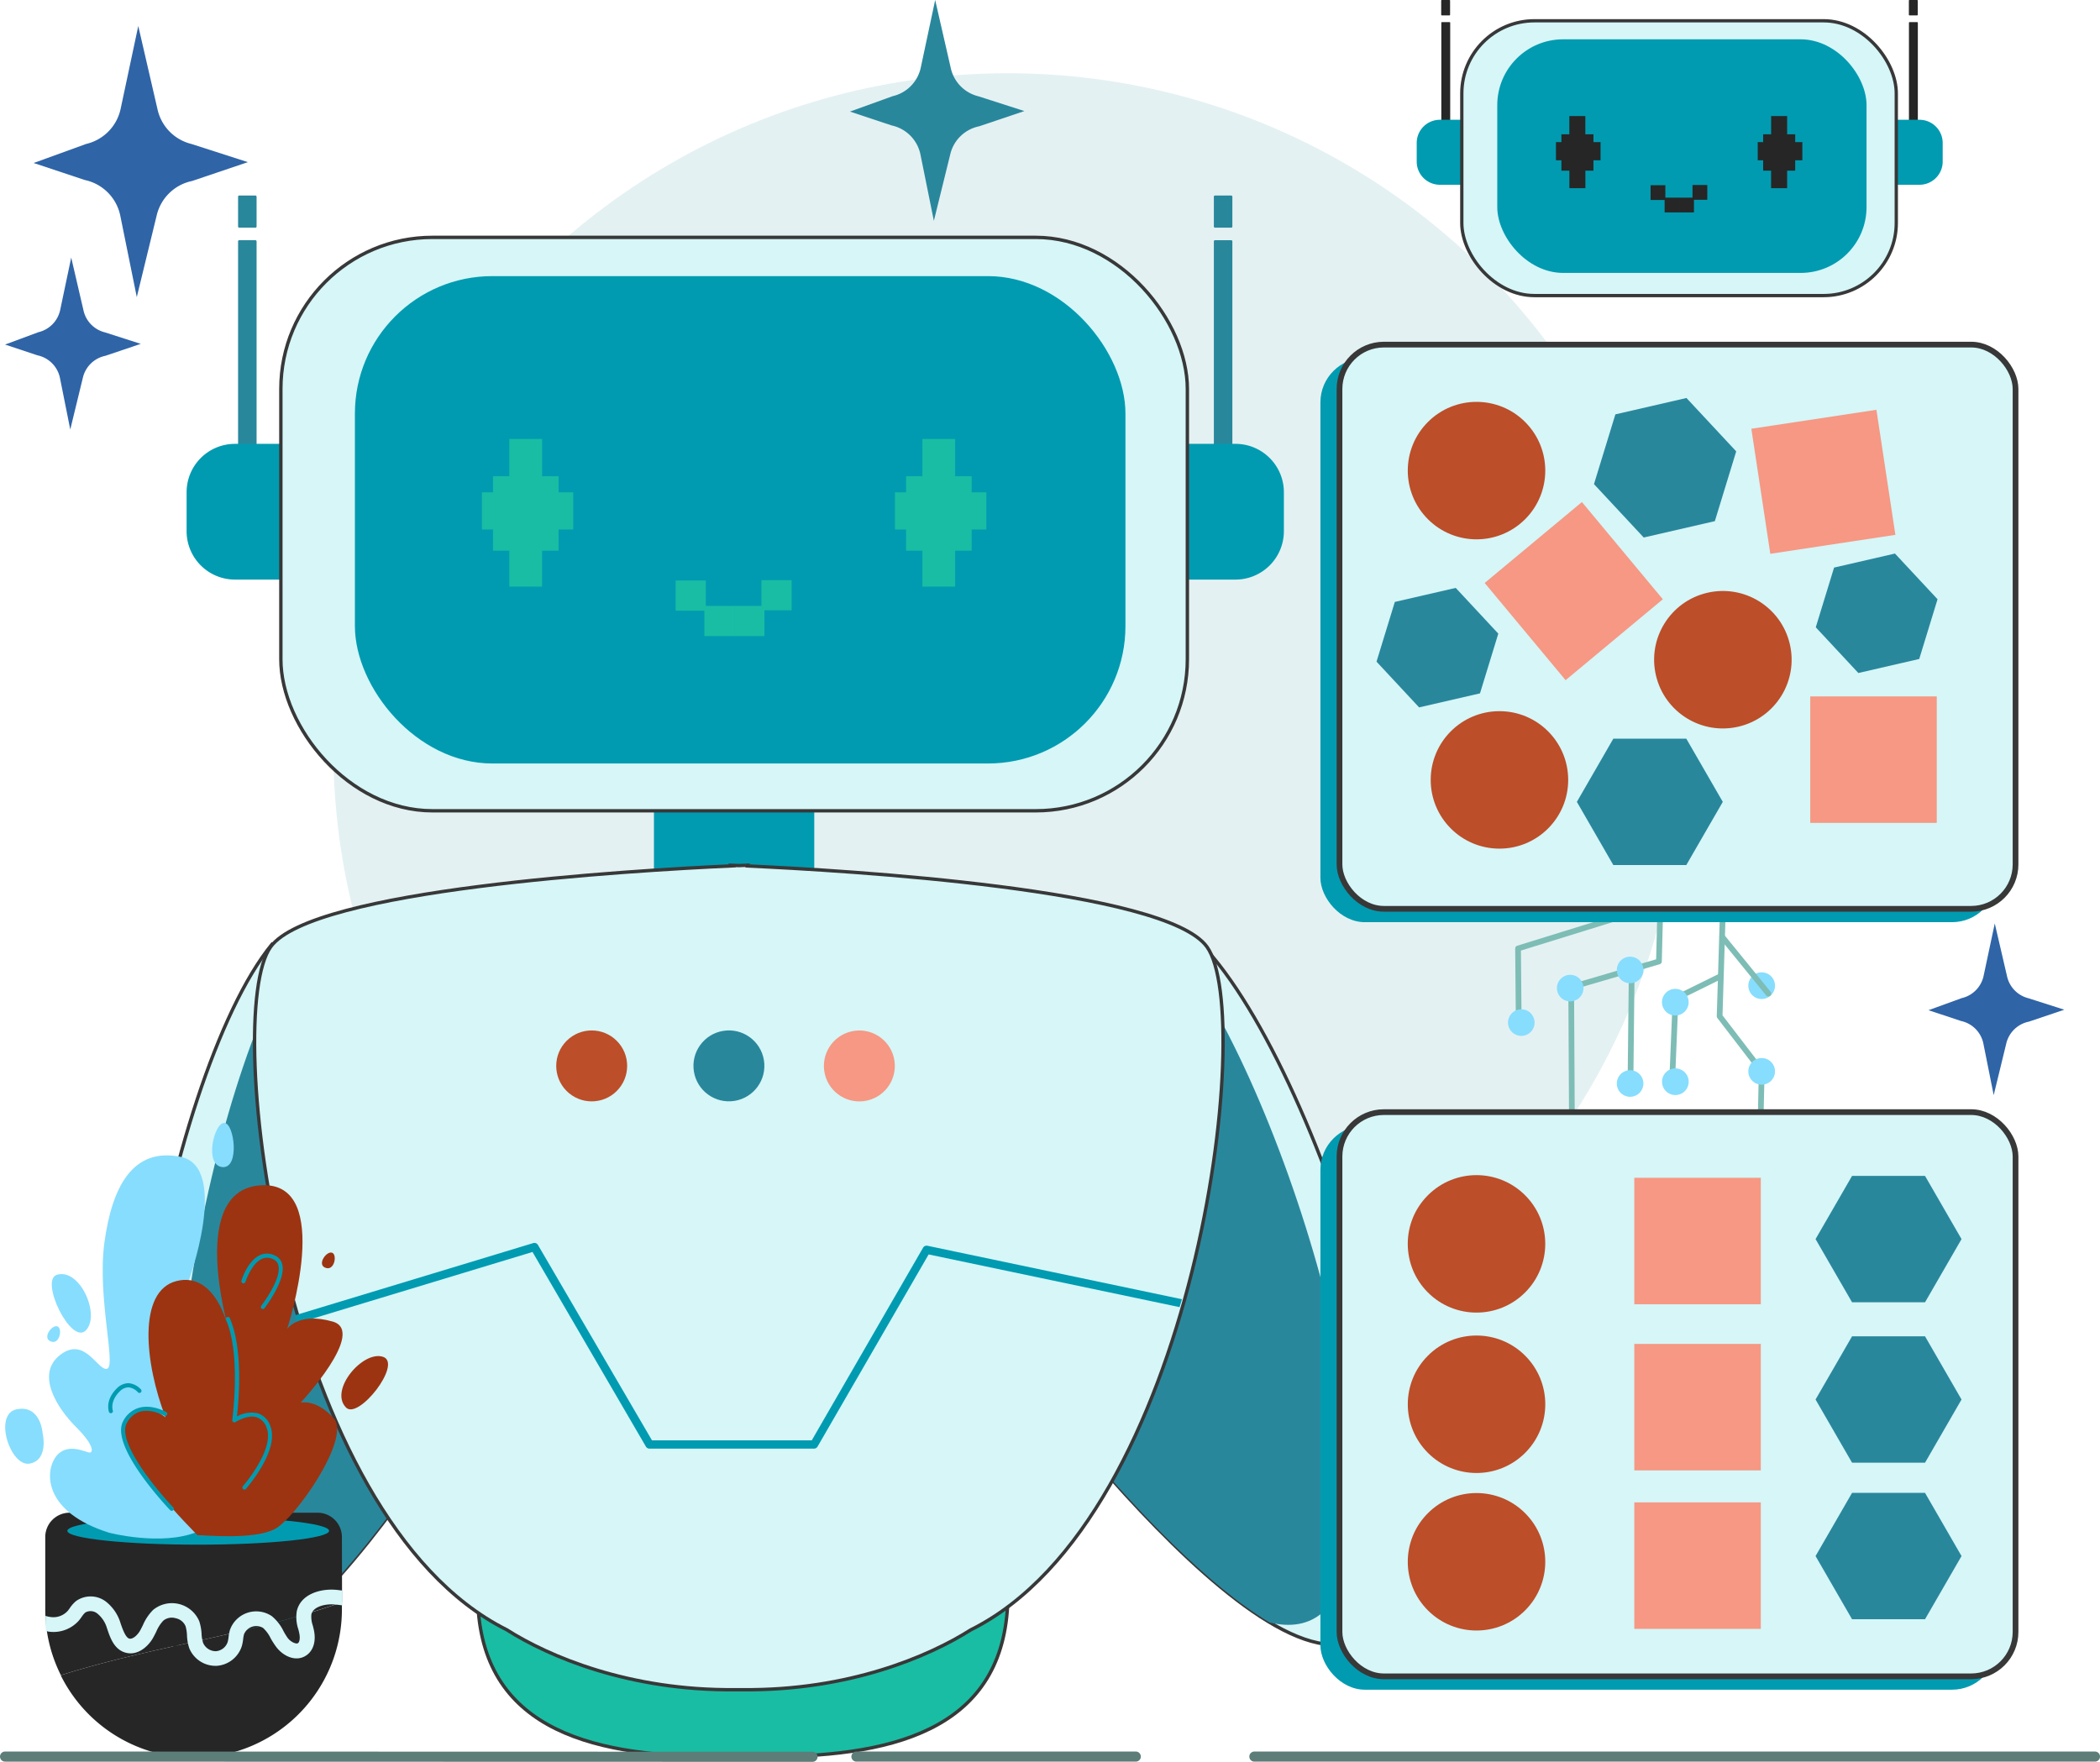 <svg xmlns="http://www.w3.org/2000/svg" viewBox="0 0 510.46 428.34" id="Robotichelp">
  <circle cx="244.97" cy="181.77" r="163.96" fill="#e4f1f2" class="colore7ecf7 svgShape"></circle>
  <path fill="#d6f6f8" stroke="#383838" stroke-miterlimit="10" stroke-width=".82" d="M66.15,229.53c-26.28,32-48.21,153.38-21.64,172.34S128,316.16,128,316.16l-48-83.56Z" class="colorffffff svgShape colorStroke313440 svgStroke"></path>
  <path fill="#29879c" d="M71.67,230.67l8.41,1.88,48,83.56s-32.43,59.65-59.76,80.72c-4.9,1.8-9.44,1.72-13.32-1.05C30.16,378,47.76,270.65,71.67,230.67Z" class="color33bac1 svgShape"></path>
  <path fill="#d6f6f8" stroke="#383838" stroke-miterlimit="10" stroke-width=".82" d="M290.61,228.12c30,28.65,66.37,146.44,42.29,168.47s-93.19-75-93.19-75l37.59-88.74Z" class="colorffffff svgShape colorStroke313440 svgStroke"></path>
  <path fill="#29879c" d="M285.27,229.92l-8.12,2.88-37.58,88.74s39.39,55.31,69.06,72.93c5.08,1.19,9.58.57,13.1-2.65C344.26,371.2,313.83,266.72,285.27,229.92Z" class="color33bac1 svgShape"></path>
  <path fill="#19bda3" stroke="#383838" stroke-miterlimit="10" stroke-width=".82" d="M186.88,427.06H174.21c-32.09,0-58.1-7.55-58.1-39.64H245C245,419.51,219,427.06,186.88,427.06Z" class="color33b8c0 svgShape colorStroke313440 svgStroke"></path>
  <rect width="4.5" height="61.83" x="57.87" y="58.4" fill="#29879c" rx=".26" class="color33bac1 svgShape"></rect>
  <rect width="4.5" height="7.81" x="57.87" y="47.54" fill="#29879c" rx=".26" class="color33bac1 svgShape"></rect>
  <path fill="#009bb1" d="M57.11,140.91H70.84v-33H57.11a11.75,11.75,0,0,0-11.75,11.75v9.47A11.76,11.76,0,0,0,57.11,140.91Z" class="color313440 svgShape"></path>
  <rect width="4.5" height="61.83" x="295.06" y="58.4" fill="#29879c" rx=".26" class="color33bac1 svgShape"></rect>
  <rect width="4.5" height="7.81" x="295.06" y="47.54" fill="#29879c" rx=".26" class="color33bac1 svgShape"></rect>
  <path fill="#009bb1" d="M300.32,140.91H286.59v-33h13.73a11.76,11.76,0,0,1,11.76,11.75v9.47A11.77,11.77,0,0,1,300.32,140.91Z" class="color313440 svgShape"></path>
  <rect width="38.97" height="43.47" x="158.96" y="189.37" fill="#009bb1" class="color313440 svgShape"></rect>
  <rect width="38.97" height="3.75" x="158.96" y="214.48" fill="#363636" class="color333333 svgShape"></rect>
  <rect width="220.35" height="139.41" x="68.27" y="57.71" fill="#d6f6f8" stroke="#383838" stroke-miterlimit="10" stroke-width=".82" rx="36.85" class="colorffffff svgShape colorStroke313440 svgStroke"></rect>
  <rect width="187.3" height="118.49" x="86.27" y="67.13" fill="#009bb1" rx="33.41" class="color313440 svgShape"></rect>
  <circle cx="187.36" cy="246.59" r="8.62" fill="#d6f6f8" transform="rotate(-13.28 187.39 246.62)" class="colorffffff svgShape"></circle>
  <path fill="#d6f6f8" stroke="#383838" stroke-miterlimit="10" stroke-width=".82" d="M293.39,230.2c-10.05-14-87.3-18.56-112.17-19.69.05,0,.07-.1.11-.14l-1.74.07-1.74-.07s.07.1.11.14c-24.86,1.13-102.12,5.73-112.17,19.69-12,16.66,2.67,138.65,57.33,166l.09.05c10.16,6.46,29.75,14.83,55.51,14.55h1.75c25.76.28,45.34-8.09,55.5-14.55l.1-.05C290.73,368.85,305.39,246.86,293.39,230.2Z" class="colorffffff svgShape colorStroke313440 svgStroke"></path>
  <path fill="#009bb1" d="M287.3,315.87l-61.86-13a1,1,0,0,0-1.07.48l-27.05,46.83H158.48l-27.71-47.5a1,1,0,0,0-1.15-.46L71.7,319.78c.19.64.37,1.29.57,1.93l57.17-17.33L157,351.69a1,1,0,0,0,.86.5h40a1,1,0,0,0,.87-.5l27-46.71,61,12.81C286.92,317.15,287.12,316.51,287.3,315.87Z" class="color313440 svgShape"></path>
  <circle cx="177.17" cy="259.14" r="8.62" fill="#29879c" transform="rotate(-9.22 177.144 259.063)" class="color33bac1 svgShape"></circle>
  <circle cx="143.82" cy="259.14" r="8.62" fill="#bc4e29" transform="rotate(-45 143.827 259.135)" class="colorf05923 svgShape"></circle>
  <circle cx="208.9" cy="259.14" r="8.62" fill="#f69883" transform="rotate(-13.28 208.955 259.186)" class="colorfcb036 svgShape"></circle>
  <rect width="7.97" height="13.48" x="224.21" y="106.72" fill="#19bda3" class="color33b8c0 svgShape"></rect>
  <polygon fill="#19bda3" points="239.75 119.69 236.19 119.69 236.19 115.79 228.22 115.79 228.22 115.79 220.24 115.79 220.24 119.69 217.54 119.69 217.54 128.73 220.24 128.73 220.24 133.88 224.21 133.88 224.21 142.62 232.18 142.62 232.18 133.88 236.19 133.88 236.19 128.73 239.75 128.73 239.75 119.69" class="color33b8c0 svgShape"></polygon>
  <rect width="7.97" height="16.63" x="123.8" y="106.72" fill="#19bda3" class="color33b8c0 svgShape"></rect>
  <polygon fill="#19bda3" points="139.34 119.69 135.78 119.69 135.78 115.79 127.81 115.79 127.81 115.79 119.84 115.79 119.84 119.69 117.14 119.69 117.14 128.73 119.84 128.73 119.84 133.88 123.8 133.88 123.8 142.62 131.77 142.62 131.77 133.88 135.78 133.88 135.78 128.73 139.34 128.73 139.34 119.69" class="color33b8c0 svgShape"></polygon>
  <rect width="7.34" height="7.34" x="185.09" y="141.04" fill="#19bda3" class="color33b8c0 svgShape"></rect>
  <rect width="7.34" height="7.34" x="178.47" y="147.31" fill="#19bda3" class="color33b8c0 svgShape"></rect>
  <rect width="7.34" height="7.34" x="171.21" y="147.31" fill="#19bda3" class="color33b8c0 svgShape"></rect>
  <rect width="7.34" height="7.34" x="164.23" y="141.13" fill="#19bda3" class="color33b8c0 svgShape"></rect>
  <path fill="none" stroke="#7dbdb5" stroke-linecap="round" stroke-linejoin="round" stroke-width="1.39" d="m404.25 193.75-1 40L381.92 240l.19 35.27M396.62 236.75l-.3 27.46" class="colorStroke7d89bd svgStroke"></path>
  <path fill="none" stroke="#7dbdb5" stroke-linecap="round" stroke-linejoin="round" stroke-width="1.39" d="m392.93 194.64-.54 28.7L369 230.59l.17 18.45M419.57 195.72 418 247.08l10.23 13.33-1 45.41" class="colorStroke7d89bd svgStroke"></path>
  <path fill="none" stroke="#4adcc5" stroke-linecap="round" stroke-linejoin="round" stroke-width="1.39" d="M427.55,276.61l-9.62,5.8-.35,12.48" class="colorStroke4aa7dc svgStroke"></path>
  <path fill="none" stroke="#7dbdb5" stroke-linecap="round" stroke-linejoin="round" stroke-width="1.39" d="M418.15,237.38l-10.86,5.35-.87,21.1" class="colorStroke7d89bd svgStroke"></path>
  <path fill="#fdb4a2" d="M417.62,291.69a3.23,3.23,0,1,1-3.23,3.24A3.23,3.23,0,0,1,417.62,291.69Z" class="color4aa7dc svgShape"></path>
  <path fill="none" stroke="#4adcc5" stroke-linecap="round" stroke-linejoin="round" stroke-width="1.39" d="M428.23,281.68l15.47,15.94-.35,12.49" class="colorStroke4aa7dc svgStroke"></path>
  <path fill="#fdb4a2" d="M443.39 306.91a3.23 3.23 0 1 1-3.24 3.23A3.23 3.23 0 0 1 443.39 306.91ZM426.35 304.46a3.23 3.23 0 1 1-3.23 3.22A3.23 3.23 0 0 1 426.35 304.46Z" class="color4aa7dc svgShape"></path>
  <path fill="#87ddfd" d="M428.21 257.23a3.24 3.24 0 1 1-3.23 3.23A3.23 3.23 0 0 1 428.21 257.23ZM428.21 236.4a3.24 3.24 0 1 1-3.23 3.23A3.23 3.23 0 0 1 428.21 236.4ZM407.23 259.75A3.24 3.24 0 1 1 404 263 3.24 3.24 0 0 1 407.23 259.75ZM407.23 240.41a3.24 3.24 0 1 1-3.24 3.24A3.24 3.24 0 0 1 407.23 240.41ZM396.25 260.19a3.23 3.23 0 1 1-3.24 3.23A3.23 3.23 0 0 1 396.25 260.19ZM381.68 237a3.23 3.23 0 1 1-3.23 3.23A3.24 3.24 0 0 1 381.68 237ZM369.8 245.38a3.23 3.23 0 1 1-3.24 3.23A3.23 3.23 0 0 1 369.8 245.38Z" class="color7d89bd svgShape"></path>
  <path fill="#fdb4a2" d="M372 213.32a3.24 3.24 0 1 1-3.24 3.23A3.22 3.22 0 0 1 372 213.32ZM382.09 271.63a3.23 3.23 0 1 1-3.23 3.23A3.22 3.22 0 0 1 382.09 271.63Z" class="color4aa7dc svgShape"></path>
  <path fill="#87ddfd" d="M396.25,232.59a3.23,3.23,0,1,1-3.24,3.23A3.23,3.23,0,0,1,396.25,232.59Z" class="color7d89bd svgShape"></path>
  <line x1="371.62" x2="392.72" y1="216.55" y2="210.46" fill="none" stroke="#4adcc5" stroke-linecap="round" stroke-linejoin="round" stroke-width="1.39" class="colorStroke4aa7dc svgStroke"></line>
  <line x1="418.63" x2="429.85" y1="227.78" y2="241.57" fill="none" stroke="#7dbdb5" stroke-linecap="round" stroke-linejoin="round" stroke-width="1.39" class="colorStroke7d89bd svgStroke"></line>
  <rect width="164.33" height="137.17" x="320.96" y="87.03" fill="#009bb1" rx="10.79" class="color313440 svgShape"></rect>
  <rect width="164.33" height="137.17" x="320.96" y="273.63" fill="#009bb1" rx="10.79" class="color313440 svgShape"></rect>
  <rect width="164.33" height="137.17" x="325.6" y="270.38" fill="#d6f6f8" stroke="#383838" stroke-linecap="round" stroke-linejoin="round" stroke-width="1.39" rx="10.79" class="colorffffff svgShape colorStroke313440 svgStroke"></rect>
  <rect width="30.75" height="30.75" x="397.26" y="286.34" fill="#f69883" class="colorfcb036 svgShape"></rect>
  <rect width="30.75" height="30.75" x="397.26" y="326.73" fill="#f69883" class="colorfcb036 svgShape"></rect>
  <rect width="30.75" height="30.75" x="397.26" y="365.26" fill="#f69883" class="colorfcb036 svgShape"></rect>
  <circle cx="358.91" cy="302.41" r="16.71" fill="#bc4e29" transform="rotate(-45 358.905 302.417)" class="colorf05923 svgShape"></circle>
  <circle cx="358.91" cy="341.41" r="16.71" fill="#bc4e29" transform="rotate(-45 358.905 341.407)" class="colorf05923 svgShape"></circle>
  <circle cx="358.91" cy="379.7" r="16.71" fill="#bc4e29" transform="rotate(-45 358.909 379.705)" class="colorf05923 svgShape"></circle>
  <polygon fill="#29879c" points="450.19 316.61 441.32 301.25 450.19 285.89 467.93 285.89 476.8 301.25 467.93 316.61 450.19 316.61" class="color33bac1 svgShape"></polygon>
  <polygon fill="#29879c" points="450.19 355.61 441.32 340.25 450.19 324.89 467.93 324.89 476.8 340.25 467.93 355.61 450.19 355.61" class="color33bac1 svgShape"></polygon>
  <polygon fill="#29879c" points="450.19 393.67 441.32 378.31 450.19 362.95 467.93 362.95 476.8 378.31 467.93 393.67 450.19 393.67" class="color33bac1 svgShape"></polygon>
  <rect width="164.33" height="137.17" x="325.6" y="83.78" fill="#d6f6f8" stroke="#383838" stroke-linecap="round" stroke-linejoin="round" stroke-width="1.39" rx="10.79" class="colorffffff svgShape colorStroke313440 svgStroke"></rect>
  <rect width="30.75" height="30.75" x="440.03" y="169.31" fill="#f69883" class="colorfcb036 svgShape"></rect>
  <rect width="30.75" height="30.75" x="367.15" y="128.34" fill="#f69883" transform="rotate(50.23 382.537 143.731)" class="colorfcb036 svgShape"></rect>
  <rect width="30.75" height="30.75" x="427.84" y="101.76" fill="#f69883" transform="rotate(81.38 443.216 117.136)" class="colorfcb036 svgShape"></rect>
  <circle cx="418.79" cy="160.37" r="16.71" fill="#bc4e29" transform="rotate(-13.28 418.881 160.382)" class="colorf05923 svgShape"></circle>
  <circle cx="358.91" cy="114.41" r="16.71" fill="#bc4e29" transform="rotate(-45 358.912 114.414)" class="colorf05923 svgShape"></circle>
  <circle cx="364.48" cy="189.61" r="16.71" fill="#bc4e29" class="colorf05923 svgShape"></circle>
  <polygon fill="#29879c" points="392.16 210.31 383.3 194.95 392.16 179.59 409.9 179.59 418.77 194.95 409.9 210.31 392.16 210.31" class="color33bac1 svgShape"></polygon>
  <polygon fill="#29879c" points="387.46 117.7 392.66 100.74 409.94 96.76 422.03 109.74 416.84 126.7 399.55 130.68 387.46 117.7" class="color33bac1 svgShape"></polygon>
  <polygon fill="#29879c" points="334.6 160.86 339.05 146.34 353.85 142.93 364.2 154.05 359.75 168.57 344.95 171.98 334.6 160.86" class="color33bac1 svgShape"></polygon>
  <polygon fill="#29879c" points="441.37 152.51 445.82 137.99 460.62 134.58 470.97 145.69 466.52 160.21 451.72 163.62 441.37 152.51" class="color33bac1 svgShape"></polygon>
  <path fill="#262626" d="M83.11,373.68a5.92,5.92,0,0,0-5.92-5.91H16.88A5.92,5.92,0,0,0,11,373.68v17.6a35.74,35.74,0,0,0,3.8,16c22.05-7,45.64-9.71,68.35-17.77Z" class="colorf15a28 svgShape"></path>
  <path fill="#262626" d="M14.76,407.3a36.05,36.05,0,0,0,68.35-16v-1.75C60.4,397.59,36.81,400.28,14.76,407.3Z" class="colorf15a28 svgShape"></path>
  <path fill="#009bb1" d="M80,372.18c0-1.86-14.24-3.36-31.81-3.36s-31.82,1.5-31.82,3.36,14.25,3.36,31.82,3.36S80,374,80,372.18Z" class="color313440 svgShape"></path>
  <path fill="#87ddfd" d="M45.32,312.62c.67-.9,10.53-28.88-1.35-31.35s-16.8,7.61-18.59,20.83,2.91,30,.67,30.67-5.38-8.06-11.43-3.36-.67,13,3.81,17.47,4.26,6.27,3.36,6.27-5.6-2.69-8.29,1.12-2.69,13.43,13,18.36c0,0,12.77,3.35,21.51-.23S45.32,312.62,45.32,312.62Z" class="color8b9e57 svgShape"></path>
  <path fill="#9c3411" d="M48,373.22c1.79,0,13.74,1.2,18.82-1.49s18.52-22.09,14.34-26.87S73.1,341,73.1,341s16.13-17.32,7.77-19.7-11.06,1.79-11.06,1.79,11.65-35.83-6.27-34.93-8.07,34.63-8.07,34.63-3-13.73-12.54-11.35-7.77,20-2.69,33.14c0,0-6.28-5.37-9.86,1.2S48,373.22,48,373.22Z" class="coloraec36b svgShape"></path>
  <path fill="#009bb1" d="M59.43 362.16a.46.46 0 0 1-.33-.13.51.51 0 0 1-.05-.71c.08-.09 7.84-9 5.74-14.26a3.92 3.92 0 0 0-2.39-2.49c-2.28-.7-5.13 1.14-5.15 1.16a.5.5 0 0 1-.55 0 .53.53 0 0 1-.24-.5c0-.16 2.18-15.86-1.52-24.36a.5.5 0 0 1 .92-.4c3.31 7.59 2.16 20.23 1.73 23.9a7.28 7.28 0 0 1 5.11-.77 4.85 4.85 0 0 1 3 3.08c2.32 5.81-5.58 14.91-5.92 15.29A.49.49 0 0 1 59.43 362.16ZM41.73 367.31a.48.48 0 0 1-.36-.16c-.61-.63-14.78-15.56-11.43-21.64a6.32 6.32 0 0 1 3.89-3.26c3.2-.89 6.45 1 6.59 1.05a.51.51 0 0 1 .18.69.53.53 0 0 1-.69.19s-3-1.73-5.81-1A5.41 5.41 0 0 0 30.82 346c-2.48 4.51 7.3 16.3 11.28 20.46a.5.5 0 0 1 0 .71A.52.52 0 0 1 41.73 367.31ZM63.91 318.27a.52.52 0 0 1-.31-.1.51.51 0 0 1-.09-.71c.05-.07 5-6.5 4.16-9.83a2.12 2.12 0 0 0-1.28-1.49 3.15 3.15 0 0 0-2.74-.07c-2.59 1.17-3.95 5.53-4 5.58a.49.49 0 0 1-.63.33.5.5 0 0 1-.34-.62c.06-.21 1.52-4.86 4.52-6.21a4.14 4.14 0 0 1 3.57.07 3.13 3.13 0 0 1 1.84 2.17c.94 3.8-4.12 10.41-4.34 10.69A.5.5 0 0 1 63.91 318.27ZM26.94 343.58a.51.51 0 0 1-.47-.34c0-.11-1-2.79 1.91-5.68a4.06 4.06 0 0 1 2.9-1.28 4.59 4.59 0 0 1 3 1.54.52.52 0 0 1-.06.71.5.5 0 0 1-.71-.06 3.65 3.65 0 0 0-2.27-1.18 3.09 3.09 0 0 0-2.15 1c-2.4 2.4-1.7 4.53-1.67 4.62a.5.5 0 0 1-.31.64A.47.47 0 0 1 26.94 343.58Z" class="color313440 svgShape"></path>
  <path fill="#9c3411" d="M84.08,342.17c3,3.21,13.89-10.74,9-12.31S80,337.92,84.08,342.17Z" class="coloraec36b svgShape"></path>
  <path fill="#87ddfd" d="M13.82,309.93c-4.22,1.3,3.46,17.22,7.06,13.5S19.43,308.21,13.82,309.93Z" class="color8b9e57 svgShape"></path>
  <path fill="#9c3411" d="M78.92,308.14c2.35,1.17,3.14-3.13,1.8-3.58S77.13,307.25,78.92,308.14Z" class="coloraec36b svgShape"></path>
  <path fill="#87ddfd" d="M12.16 326.05c2.34 1.18 3.13-3.13 1.79-3.58S10.36 325.16 12.16 326.05ZM54.05 283.74c4.29.42 2.92-10.75.45-10.75S49.57 283.29 54.05 283.74ZM10.36 348.44s-.44-6.94-6.27-5.82-1.57 14.11 3.14 13.21S10.36 348.44 10.36 348.44Z" class="color8b9e57 svgShape"></path>
  <path fill="#d6f6f8" d="M83.2,386.69c-.54-.06-1.08-.14-1.61-.18-3.93-.31-8.57,1.17-9.45,5.22a9.22,9.22,0,0,0,.36,4.33q.14.49.24,1c.24,1.12.11,2.12-.31,2.42s-1.82-.29-2.55-1.33a17.52,17.52,0,0,1-.95-1.56,10.91,10.91,0,0,0-2.84-3.66,6.77,6.77,0,0,0-10.21,3.38,10.84,10.84,0,0,0-.32,1.7,8.62,8.62,0,0,1-.2,1.13,3.27,3.27,0,0,1-2.89,2.3,3.37,3.37,0,0,1-3.09-2,8.41,8.41,0,0,1-.38-2.22,12.11,12.11,0,0,0-.56-3.05,7.21,7.21,0,0,0-11.22-2.77,11.79,11.79,0,0,0-2.49,3.72c-.25.49-.49,1-.76,1.45-.61,1-1.7,2-2.52,1.81s-1.49-1.88-2-3.32l-.13-.37a10.49,10.49,0,0,0-3.59-5.32,6.14,6.14,0,0,0-7.22-.14A8,8,0,0,0,16.94,391c-.17.23-.33.46-.51.67a4.69,4.69,0,0,1-4.25,1.44,5.09,5.09,0,0,1-1.12-.27v1.32c0,.8.06,1.58.12,2.37.19,0,.36.11.56.14a8.25,8.25,0,0,0,7.45-2.7c.23-.28.45-.58.66-.88a5.61,5.61,0,0,1,.89-1.06,2.61,2.61,0,0,1,2.9.24A7.12,7.12,0,0,1,26,395.84l.12.35c.71,2.08,1.69,4.92,4.5,5.63s5.28-1.42,6.49-3.46c.32-.55.6-1.11.88-1.68a8.89,8.89,0,0,1,1.7-2.66,3.26,3.26,0,0,1,3-.6,3.3,3.3,0,0,1,2.41,1.93,9.12,9.12,0,0,1,.35,2.16A11.23,11.23,0,0,0,46,400.7,6.9,6.9,0,0,0,52.35,405h.29a6.89,6.89,0,0,0,6.17-4.9,11.14,11.14,0,0,0,.3-1.63,7.63,7.63,0,0,1,.21-1.16,3.22,3.22,0,0,1,4.62-1.53,8.24,8.24,0,0,1,1.87,2.56A20.71,20.71,0,0,0,67,400.21c1.74,2.46,5,4,7.54,2.19,1.66-1.17,2.32-3.45,1.76-6.09-.08-.38-.18-.76-.27-1.13a6.39,6.39,0,0,1-.34-2.69c.4-1.83,3.22-2.61,5.65-2.41.63.05,1.27.14,1.91.22Z" class="colorffffff svgShape"></path>
  <path fill="#2f64a7" d="m46.7 44 13.55-4.58L46.53 35a11.14 11.14 0 0 1-8.22-8.33L33.61 6.32 29.33 26.43A11.16 11.16 0 0 1 20.93 35L8.18 39.63l12.46 4.14a11.15 11.15 0 0 1 8.61 8.72l4 19.74 4.85-19.91A11.15 11.15 0 0 1 46.7 44ZM25.63 86.5l8.58-2.9-8.68-2.79a7.06 7.06 0 0 1-5.22-5.28l-3-12.91L14.63 75.36a7.08 7.08 0 0 1-5.32 5.41l-8.08 3 7.89 2.62a7.07 7.07 0 0 1 5.46 5.53l2.5 12.5 3.07-12.62A7.08 7.08 0 0 1 25.63 86.5Z" class="colorfbaf32 svgShape"></path>
  <path fill="#29879c" d="M238,30.71,249,27l-11.17-3.59a9.07,9.07,0,0,1-6.7-6.78L227.32,0l-3.49,16.38a9.07,9.07,0,0,1-6.84,7L206.6,27.13l10.15,3.37a9.09,9.09,0,0,1,7,7.11L227,53.69l4-16.23A9.06,9.06,0,0,1,238,30.71Z" class="color33bac1 svgShape"></path>
  <path fill="#2f64a7" d="M493.19,248.38l8.59-2.9-8.69-2.78a7.07,7.07,0,0,1-5.21-5.28l-3-12.91-2.71,12.73a7.06,7.06,0,0,1-5.32,5.42l-8.08,2.94,7.9,2.62a7.06,7.06,0,0,1,5.45,5.53l2.5,12.5,3.07-12.61A7.09,7.09,0,0,1,493.19,248.38Z" class="colorfbaf32 svgShape"></path>
  <rect width="2.16" height="29.63" x="350.35" y="5.38" fill="#262626" rx=".13" class="colorf15a28 svgShape"></rect>
  <rect width="2.16" height="3.74" x="350.32" fill="#262626" rx=".13" class="colorf15a28 svgShape"></rect>
  <path fill="#009bb1" d="M350,44.92h6.58V29.12H350a5.63,5.63,0,0,0-5.63,5.63v4.54A5.63,5.63,0,0,0,350,44.92Z" class="color313440 svgShape"></path>
  <rect width="2.16" height="29.63" x="464.02" y="5.38" fill="#262626" rx=".13" class="colorf15a28 svgShape"></rect>
  <rect width="2.16" height="3.74" x="464" fill="#262626" rx=".13" class="colorf15a28 svgShape"></rect>
  <path fill="#009bb1" d="M466.54,44.92H460V29.12h6.58a5.64,5.64,0,0,1,5.64,5.63v4.54A5.64,5.64,0,0,1,466.54,44.92Z" class="color313440 svgShape"></path>
  <rect width="105.61" height="66.81" x="355.33" y="5.05" fill="#d6f6f8" stroke="#383838" stroke-miterlimit="10" stroke-width=".8" rx="17.66" class="colorffffff svgShape colorStroke313440 svgStroke"></rect>
  <rect width="89.76" height="56.79" x="363.95" y="9.56" fill="#009bb1" rx="16.01" class="color313440 svgShape"></rect>
  <rect width="3.89" height="6.58" x="430.52" y="28.22" fill="#262626" class="colorf15a28 svgShape"></rect>
  <polygon fill="#262626" points="438.11 34.55 436.37 34.55 436.37 32.65 432.47 32.65 432.47 32.65 428.58 32.65 428.58 34.55 427.26 34.55 427.26 38.97 428.58 38.97 428.58 41.49 430.51 41.49 430.51 45.75 434.41 45.75 434.41 41.49 436.37 41.49 436.37 38.97 438.11 38.97 438.11 34.55" class="colorf15a28 svgShape"></polygon>
  <rect width="3.89" height="8.12" x="381.47" y="28.22" fill="#262626" class="colorf15a28 svgShape"></rect>
  <polygon fill="#262626" points="389.06 34.55 387.33 34.55 387.33 32.65 383.43 32.65 383.43 32.65 379.54 32.65 379.54 34.55 378.22 34.55 378.22 38.97 379.54 38.97 379.54 41.49 381.48 41.49 381.48 45.75 385.37 45.75 385.37 41.49 387.33 41.49 387.33 38.97 389.06 38.97 389.06 34.55" class="colorf15a28 svgShape"></polygon>
  <rect width="3.59" height="3.59" x="411.41" y="44.98" fill="#262626" class="colorf15a28 svgShape"></rect>
  <rect width="3.59" height="3.59" x="408.17" y="48.05" fill="#262626" class="colorf15a28 svgShape"></rect>
  <rect width="3.59" height="3.59" x="404.63" y="48.05" fill="#262626" class="colorf15a28 svgShape"></rect>
  <rect width="3.59" height="3.59" x="401.22" y="45.03" fill="#262626" class="colorf15a28 svgShape"></rect>
  <line x1="208.18" x2="276.08" y1="427.06" y2="427.06" fill="none" stroke="#5d7d79" stroke-linecap="round" stroke-miterlimit="10" stroke-width="2.46" class="colorStroke545e7d svgStroke"></line>
  <line x1="1.23" x2="197.5" y1="427.06" y2="427.11" fill="none" stroke="#5d7d79" stroke-linecap="round" stroke-miterlimit="10" stroke-width="2.46" class="colorStroke545e7d svgStroke"></line>
  <line x1="304.91" x2="509.23" y1="427.06" y2="427.06" fill="none" stroke="#5d7d79" stroke-linecap="round" stroke-miterlimit="10" stroke-width="2.46" class="colorStroke545e7d svgStroke"></line>
</svg>
